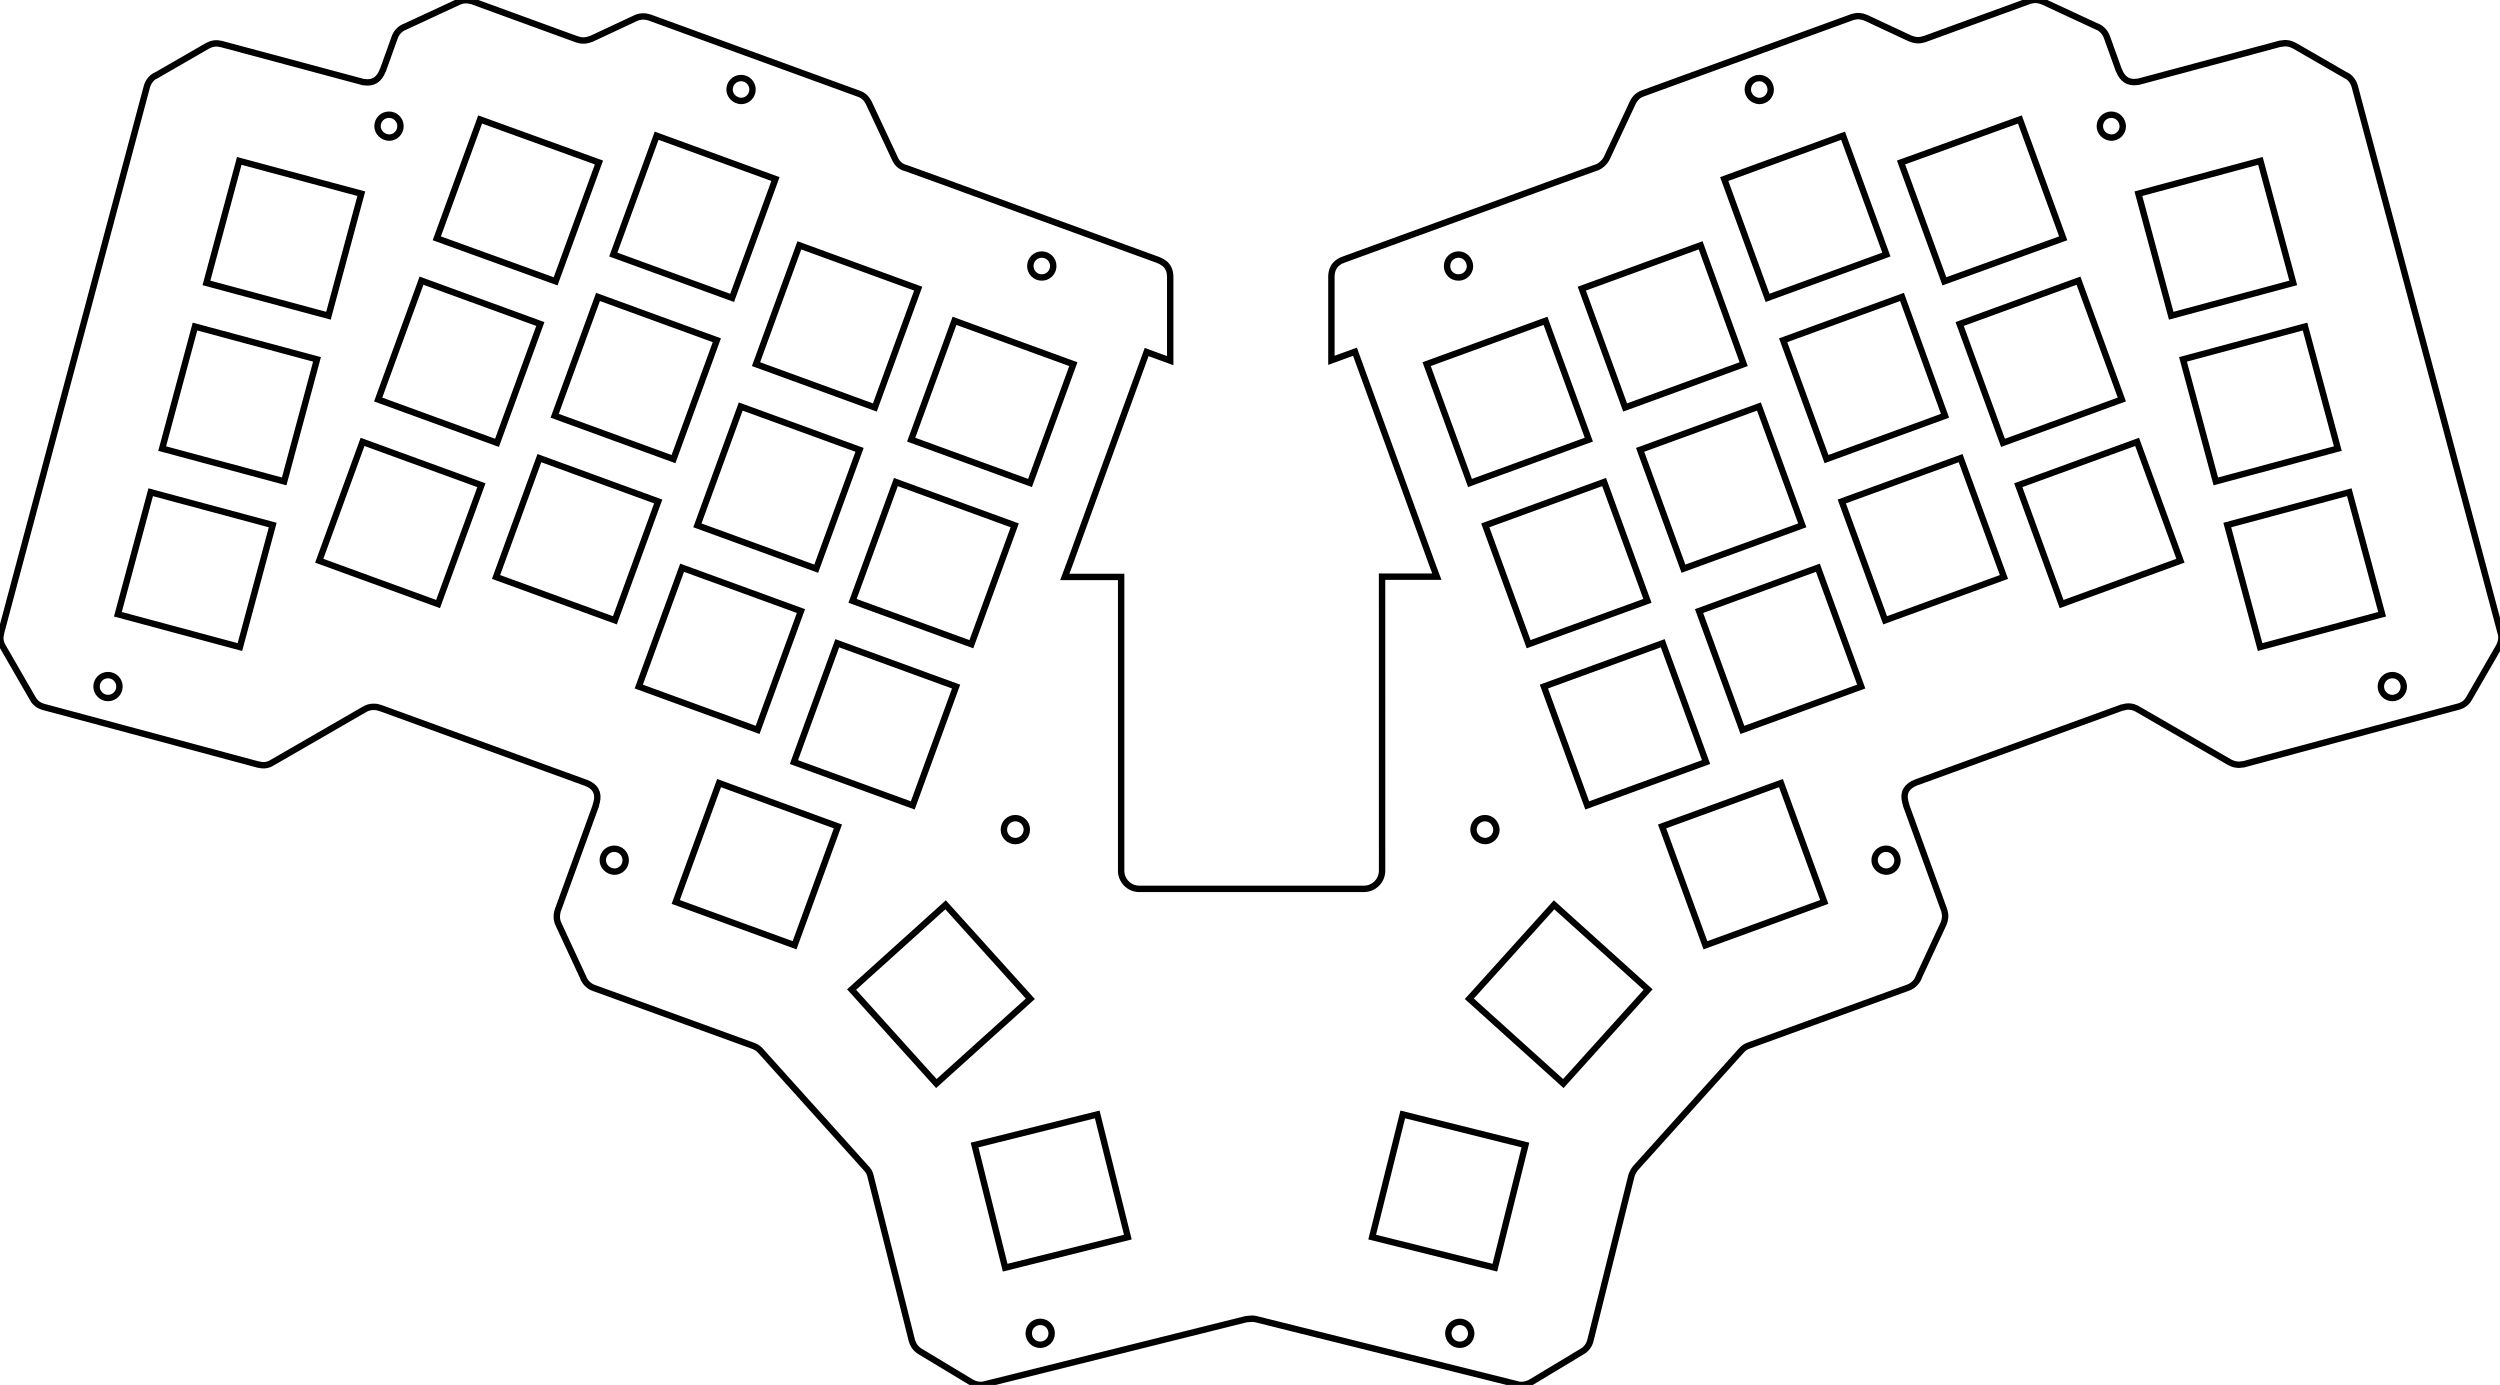 <?xml version="1.0" encoding="utf-8"?>
<!-- Generator: Adobe Illustrator 24.1.2, SVG Export Plug-In . SVG Version: 6.00 Build 0)  -->
<svg version="1.1" id="Layer_1" xmlns="http://www.w3.org/2000/svg" xmlns:xlink="http://www.w3.org/1999/xlink" x="0px" y="0px"
	 viewBox="0 0 784.7 434.7" style="enable-background:new 0 0 784.7 434.7;" xml:space="preserve">
<style type="text/css">
	.st0{fill:none;stroke:#000000;stroke-width:2.009;stroke-linecap:round;stroke-miterlimit:11.339;}
</style>
<g id="svgGroup">
	<path vector-effect="non-scaling-stroke" class="st0" d="M391,414.1l-81.8,20.4c-0.4,0.1-0.8,0.2-1.2,0.2c-1,0-2-0.2-2.9-0.7
		c-0.1,0-0.1-0.1-0.2-0.1l-16.1-9.7c-1.3-0.8-2.2-2-2.6-3.5L273.2,369l0,0c-0.2-0.9-0.7-1.7-1.3-2.3l0,0l-33.2-36.9l0,0
		c-0.6-0.7-1.4-1.2-2.2-1.5l0,0l-50.1-18.2c-1.4-0.5-2.5-1.5-3.2-2.9c0,0,0,0,0-0.1l-7.9-17c-0.6-1.3-0.7-2.7-0.3-4.1
		c0-0.1,0.1-0.2,0.1-0.3l11.9-32.8l0-0.1c0.1-0.3,0.2-0.7,0.3-1.1c0.7-2.9-0.5-4.9-3.4-6c-0.1,0-0.2-0.1-0.3-0.1l-11-4l-53.3-19.4
		l-0.1,0c-0.4-0.1-0.8-0.3-1.3-0.3c-1-0.1-2,0-3,0.5c-0.2,0.1-0.3,0.1-0.4,0.2l0,0l-29.1,16.8c-1.3,0.8-2.7,1-4.1,0.6
		c-0.1,0-0.1,0-0.2,0l-67.4-18.1c-1.5-0.4-2.7-1.3-3.4-2.6l-9.4-16.3c-0.8-1.3-1-2.7-0.6-4.1c0-0.1,0-0.1,0-0.2l13.3-49.8l5.3-19.9
		l8.6-32.1l5.3-19.9l13.3-49.8c0.4-1.4,1.3-2.7,2.6-3.4c0,0,0,0,0.1,0l16.3-9.4c1.3-0.7,2.7-1,4.1-0.6c0.1,0,0.1,0,0.2,0l44,11.8
		l0,0c0.3,0.1,0.6,0.2,1,0.2c2.7,0.4,4.6-0.8,5.7-3.6c0-0.1,0-0.1,0.1-0.2l3.7-10.3c0.5-1.4,1.5-2.5,2.9-3.2c0,0,0,0,0.1,0l17-7.9
		c1.3-0.6,2.7-0.7,4.1-0.3c0.1,0,0.2,0.1,0.3,0.1l32.9,12l0.1,0c0.5,0.2,0.9,0.3,1.4,0.3c0.9,0.1,1.7-0.1,2.6-0.4
		c0.1,0,0.2-0.1,0.3-0.1h0l13.9-6.5c1.3-0.6,2.7-0.7,4.1-0.3c0.1,0,0.2,0.1,0.3,0.1l65.6,23.9c1.5,0.5,2.5,1.5,3.2,2.9l8.2,17.5
		l0.1,0.2c0.6,1.3,1.7,2.3,3.1,2.7c0,0,0,0,0.1,0l13,4.7l19.4,7.1l8.5,3.1l38.4,14l0.2,0.1c0.6,0.2,1.2,0.6,1.8,1
		c1.2,1,1.8,2.4,1.8,4.3v26.2l-7.4-2.7l-15.5,42.6l-8.7,24l-1.5,4h17.7v92.2c0,3.1,2.5,5.7,5.7,5.7h70.5c3.1,0,5.7-2.5,5.7-5.7V181
		H451l-1.5-4l-8.7-24l-15.5-42.6l-7.4,2.7V86.9c0-1.8,0.6-3.3,1.8-4.3c0.5-0.4,1.1-0.8,1.8-1l0.2-0.1l38.4-14l8.5-3.1l19.4-7.1
		l13-4.7c0,0,0,0,0.1,0c1.3-0.5,2.4-1.5,3.1-2.7l0.1-0.2l8.2-17.5c0.7-1.4,1.7-2.4,3.2-2.9l65.6-23.9c0.1,0,0.2-0.1,0.3-0.1
		c1.4-0.4,2.7-0.3,4.1,0.3l13.9,6.5h0c0.1,0,0.2,0.1,0.3,0.1c0.9,0.3,1.7,0.5,2.6,0.4c0.5,0,1-0.2,1.4-0.3l0.1,0l32.9-12
		c0.1,0,0.2-0.1,0.3-0.1c1.4-0.4,2.7-0.3,4.1,0.3l17,7.9c0,0,0,0,0.1,0c1.3,0.6,2.4,1.8,2.9,3.2l3.7,10.3c0,0.1,0,0.1,0.1,0.2
		c1.1,2.8,3,4,5.7,3.6c0.3,0,0.6-0.1,1-0.2l0,0l44-11.8c0.1,0,0.1,0,0.2,0c1.4-0.3,2.8-0.1,4.1,0.6l16.3,9.4c0,0,0,0,0.1,0
		c1.3,0.7,2.2,2,2.6,3.4l13.3,49.8l5.3,19.9l8.6,32.1l5.3,19.9l13.3,49.8c0,0.1,0,0.1,0.1,0.2c0.3,1.4,0.1,2.8-0.6,4.1l-9.4,16.3
		c-0.8,1.4-1.9,2.2-3.4,2.6l-67.4,18.1c-0.1,0-0.1,0-0.2,0c-1.4,0.3-2.8,0.1-4.1-0.6l-29.1-16.8l0,0c-0.1-0.1-0.3-0.2-0.4-0.2
		c-1-0.5-2-0.6-3-0.5c-0.4,0.1-0.9,0.2-1.3,0.3l-0.1,0l-53.3,19.4l-11,4c-0.1,0-0.2,0.1-0.3,0.1c-3,1.2-4.1,3.2-3.4,6
		c0.1,0.4,0.2,0.7,0.3,1.1l0,0.1l11.9,32.8c0,0.1,0.1,0.2,0.1,0.3c0.4,1.4,0.3,2.7-0.3,4.1l-7.9,17c0,0,0,0,0,0.1
		c-0.6,1.3-1.8,2.4-3.2,2.9l-50.1,18.2l0,0c-0.8,0.3-1.6,0.8-2.2,1.5l0,0l-33.2,36.9l0,0c-0.6,0.7-1,1.5-1.3,2.3l0,0l-12.9,51.8
		c-0.4,1.5-1.2,2.7-2.6,3.5l-16.1,9.7c-0.1,0-0.1,0.1-0.2,0.1c-0.9,0.5-1.9,0.7-2.9,0.7c-0.4,0-0.8-0.1-1.2-0.2l-81.8-20.4l0,0
		c-0.4-0.1-0.9-0.2-1.3-0.2C391.9,414,391.4,414,391,414.1L391,414.1z M267.3,310.6l29.5-26.6l26.6,29.5l-29.5,26.6L267.3,310.6z
		 M517.3,310.6L487.8,284l-26.6,29.5l29.5,26.6L517.3,310.6z M719.8,88.8l-10.3-38.3l-38.3,10.3l10.3,38.3L719.8,88.8z M64.8,88.8
		l10.3-38.3l38.3,10.3l-10.3,38.3L64.8,88.8z M37,192.8l10.3-38.3l38.3,10.3l-10.3,38.3L37,192.8z M747.7,192.8l-10.3-38.3
		l-38.3,10.3l10.3,38.3L747.7,192.8z M684.4,176l-13.6-37.3l-37.3,13.6l13.6,37.3L684.4,176z M592.1,79.9l-13.6-37.3l-37.3,13.6
		l13.6,37.3L592.1,79.9z M535.5,239.2l-13.6-37.3l-37.3,13.6l13.6,37.3L535.5,239.2z M100.2,176l13.6-37.3l37.3,13.6l-13.6,37.3
		L100.2,176z M118.7,125.4l13.6-37.3l37.3,13.6L156,139L118.7,125.4z M155.7,181.1l13.6-37.3l37.3,13.6L193,194.7L155.7,181.1z
		 M267.6,188.6l13.6-37.3l37.3,13.6l-13.6,37.3L267.6,188.6z M137.1,74.8l13.6-37.3L188,51l-13.6,37.3L137.1,74.8z M249.2,239.2
		l13.6-37.3l37.3,13.6l-13.6,37.3L249.2,239.2z M286,138l13.6-37.3l37.3,13.6l-13.6,37.3L286,138z M212.1,283.1l13.6-37.3l37.3,13.6
		l-13.6,37.3L212.1,283.1z M629,181.1l-13.6-37.3l-37.3,13.6l13.6,37.3L629,181.1z M517.1,188.6l-13.6-37.3l-37.3,13.6l13.6,37.3
		L517.1,188.6z M498.7,138l-13.6-37.3l-37.3,13.6l13.6,37.3L498.7,138z M192.5,79.9l13.6-37.3l37.3,13.6l-13.6,37.3L192.5,79.9z
		 M572.6,283.1L559,245.8l-37.3,13.6l13.6,37.3L572.6,283.1z M237.3,114.3L250.9,77l37.3,13.6l-13.6,37.3L237.3,114.3z M666,125.4
		l-13.6-37.3l-37.3,13.6l13.6,37.3L666,125.4z M647.6,74.8L634,37.5L596.7,51l13.6,37.3L647.6,74.8z M547.3,114.3L533.8,77
		l-37.3,13.6l13.6,37.3L547.3,114.3z M478.8,359.4l-38.5-9.6l-9.6,38.5l38.5,9.6L478.8,359.4z M305.9,359.4l38.5-9.6l9.6,38.5
		l-38.5,9.6L305.9,359.4z M200.5,215.5l13.6-37.3l37.3,13.6l-13.6,37.3L200.5,215.5z M218.9,164.9l13.6-37.3l37.3,13.6l-13.6,37.3
		L218.9,164.9z M584.2,215.5l-13.6-37.3l-37.3,13.6l13.6,37.3L584.2,215.5z M565.7,164.9l-13.6-37.3l-37.3,13.6l13.6,37.3
		L565.7,164.9z M174.1,130.5l13.6-37.3l37.3,13.6l-13.6,37.3L174.1,130.5z M610.5,130.5L597,93.2l-37.3,13.6l13.6,37.3L610.5,130.5z
		 M50.9,140.8l10.3-38.3l38.3,10.3l-10.3,38.3L50.9,140.8z M733.8,140.8l-10.3-38.3l-38.3,10.3l10.3,38.3L733.8,140.8z M30.3,215.5
		c0-2,1.6-3.6,3.6-3.6s3.6,1.6,3.6,3.6l0,0c0,2-1.6,3.6-3.6,3.6S30.3,217.4,30.3,215.5z M118.5,39.6c0-2,1.6-3.6,3.6-3.6
		c2,0,3.6,1.6,3.6,3.6c0,2-1.6,3.6-3.6,3.6C120.1,43.1,118.5,41.5,118.5,39.6z M229,28.1c0-2,1.6-3.6,3.6-3.6c2,0,3.6,1.6,3.6,3.6
		s-1.6,3.6-3.6,3.6C230.6,31.6,229,30,229,28.1z M323.4,83.5c0-2,1.6-3.6,3.6-3.6c2,0,3.6,1.6,3.6,3.6c0,2-1.6,3.6-3.6,3.6
		C325,87.1,323.4,85.5,323.4,83.5z M189.2,270c0-2,1.6-3.6,3.6-3.6c2,0,3.6,1.6,3.6,3.6c0,2-1.6,3.6-3.6,3.6
		C190.8,273.5,189.2,271.9,189.2,270z M322.9,418.5c0-2,1.6-3.6,3.6-3.6c2,0,3.6,1.6,3.6,3.6c0,2-1.6,3.6-3.6,3.6
		C324.5,422.1,322.9,420.5,322.9,418.5z M747.3,215.5c0-2,1.6-3.6,3.6-3.6s3.6,1.6,3.6,3.6s-1.6,3.6-3.6,3.6
		S747.3,217.4,747.3,215.5z M659.1,39.6c0-2,1.6-3.6,3.6-3.6c2,0,3.5,1.6,3.6,3.6c0,2-1.6,3.6-3.6,3.6
		C660.6,43.1,659.1,41.5,659.1,39.6z M548.6,28.1c0-2,1.6-3.6,3.6-3.6c2,0,3.5,1.6,3.6,3.6c0,2-1.6,3.6-3.6,3.6
		C550.2,31.6,548.6,30,548.6,28.1z M454.2,83.5c0-2,1.6-3.6,3.6-3.6c2,0,3.5,1.6,3.6,3.6c0,2-1.6,3.6-3.6,3.6
		C455.7,87.1,454.2,85.5,454.2,83.5z M588.4,270c0-2,1.6-3.6,3.6-3.6c2,0,3.5,1.6,3.6,3.6c0,2-1.6,3.6-3.6,3.6
		C590,273.5,588.4,271.9,588.4,270z M454.6,418.5c0-2,1.6-3.6,3.6-3.6c2,0,3.5,1.6,3.6,3.6c0,2-1.6,3.6-3.6,3.6
		C456.2,422.1,454.6,420.5,454.6,418.5z M315.1,260.4c0-2,1.6-3.6,3.6-3.6s3.6,1.6,3.6,3.6l0,0c0,2-1.6,3.6-3.6,3.6
		S315.1,262.4,315.1,260.4z M462.5,260.4c0-2,1.6-3.6,3.6-3.6c2,0,3.5,1.6,3.6,3.6c0,2-1.6,3.6-3.6,3.6
		C464.1,263.9,462.5,262.4,462.5,260.4z"/>
</g>
</svg>
